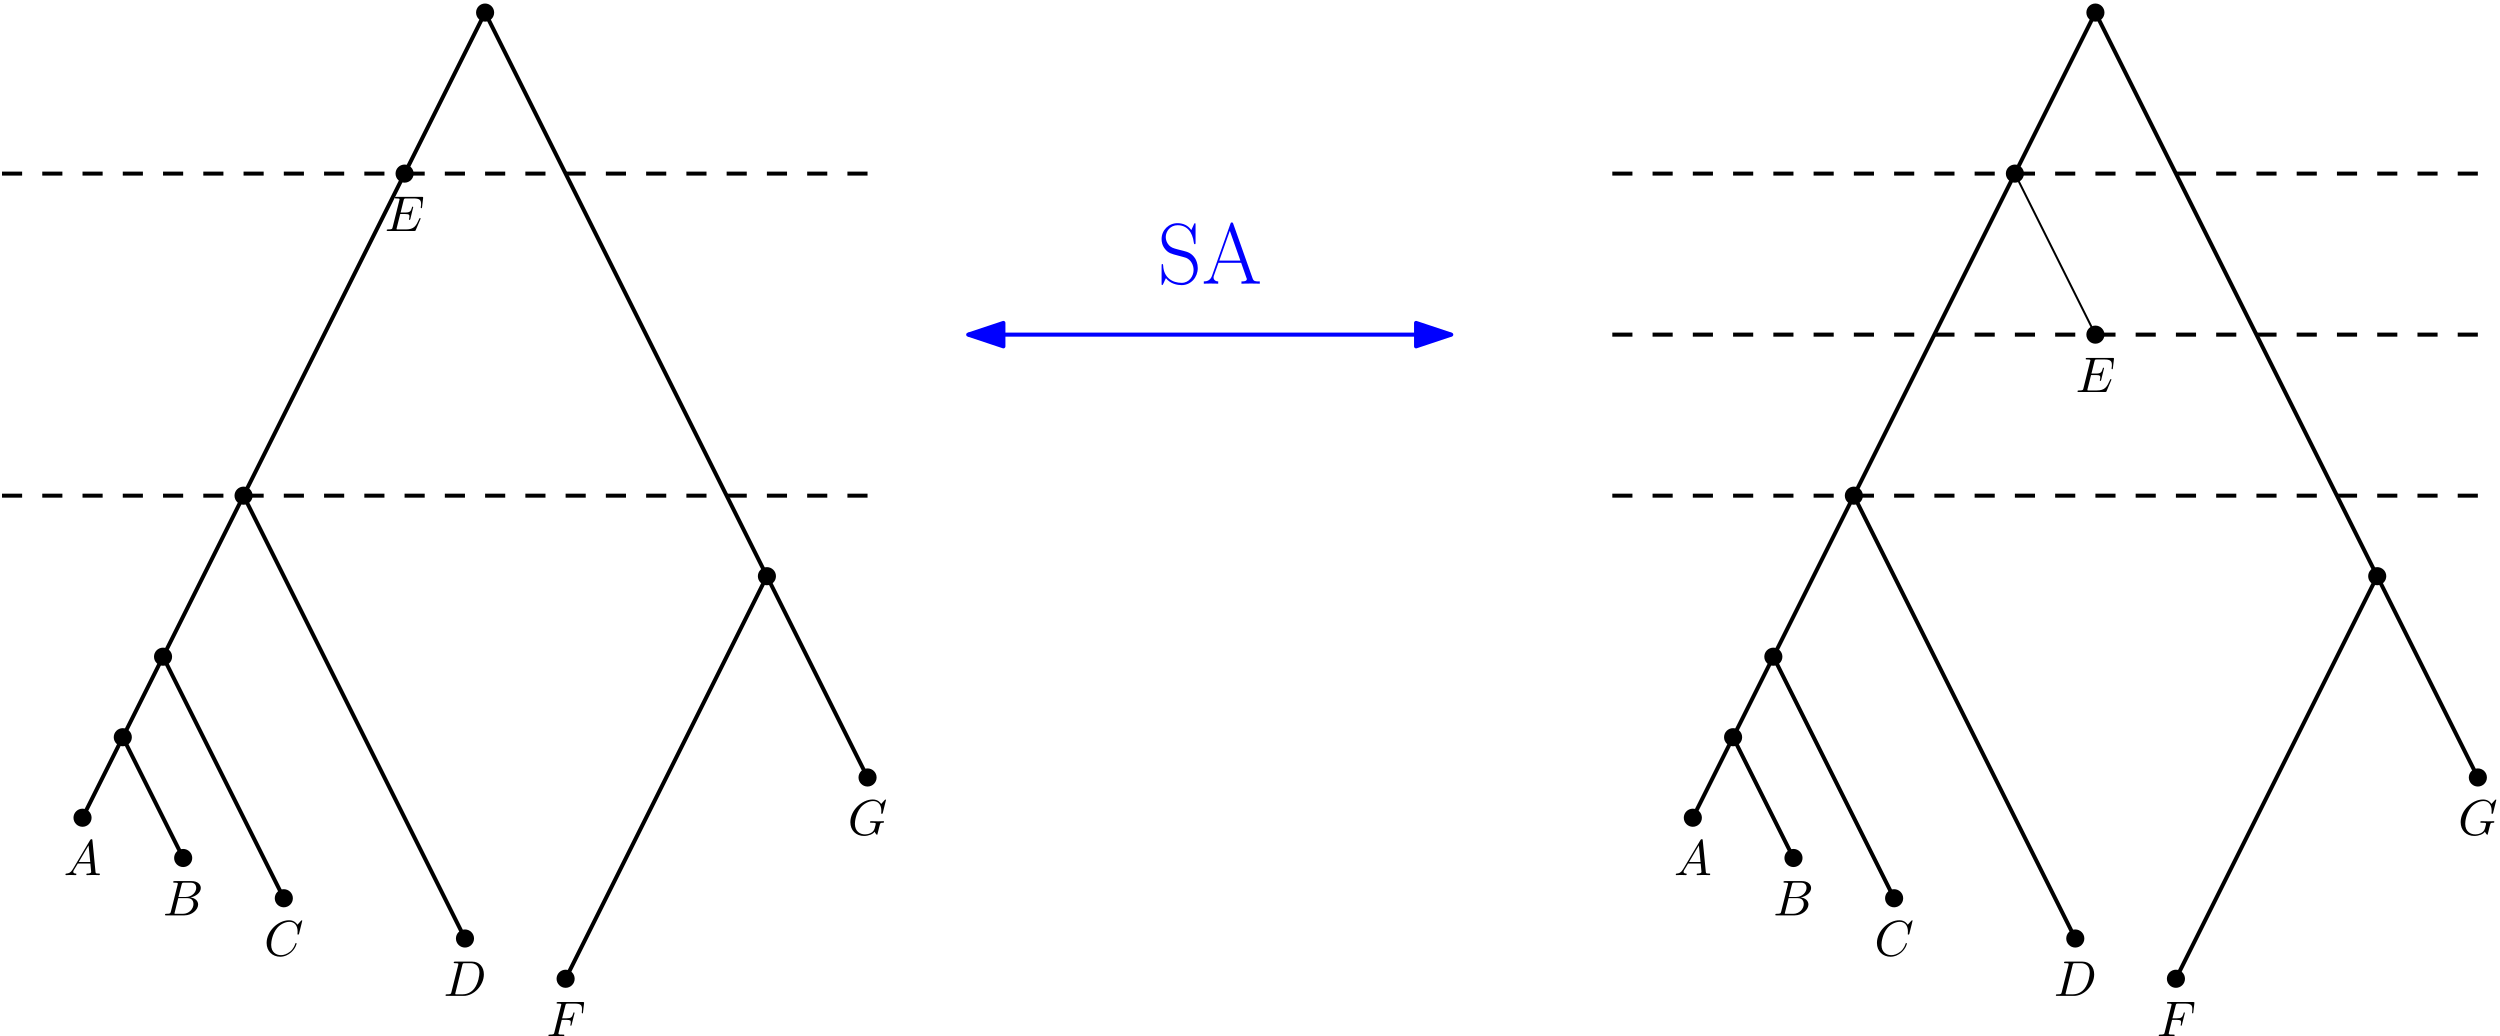 <?xml version="1.0" encoding="UTF-8" standalone="no"?>
<svg
   xmlns:dc="http://purl.org/dc/elements/1.1/"
   xmlns:cc="http://creativecommons.org/ns#"
   xmlns:rdf="http://www.w3.org/1999/02/22-rdf-syntax-ns#"
   xmlns:svg="http://www.w3.org/2000/svg"
   xmlns="http://www.w3.org/2000/svg"
   xmlns:xlink="http://www.w3.org/1999/xlink"
   xmlns:sodipodi="http://sodipodi.sourceforge.net/DTD/sodipodi-0.dtd"
   xmlns:inkscape="http://www.inkscape.org/namespaces/inkscape"
   width="496.8pt"
   height="205.904pt"
   viewBox="0 0 496.8 205.904"
   version="1.1"
   id="svg4444"
   inkscape:version="0.91 r13725"
   sodipodi:docname="SAT_dimension.svg">
  <sodipodi:namedview
     pagecolor="#ffffff"
     bordercolor="#666666"
     borderopacity="1"
     objecttolerance="10"
     gridtolerance="10"
     guidetolerance="10"
     inkscape:pageopacity="0"
     inkscape:pageshadow="2"
     inkscape:window-width="1920"
     inkscape:window-height="1200"
     id="namedview4672"
     showgrid="false"
     inkscape:zoom="2.2399356"
     inkscape:cx="310.49999"
     inkscape:cy="128.69"
     inkscape:window-x="0"
     inkscape:window-y="0"
     inkscape:window-maximized="1"
     inkscape:current-layer="svg4444" />
  <defs
     id="defs4446">
    <g
       id="g4448">
      <symbol
         overflow="visible"
         id="glyph0-0">
        <path
           style="stroke:none;"
           d=""
           id="path4451" />
      </symbol>
      <symbol
         overflow="visible"
         id="glyph0-1">
        <path
           style="stroke:none;"
           d="M 1.781 -1.141 C 1.391 -0.484 1 -0.344 0.562 -0.312 C 0.438 -0.297 0.344 -0.297 0.344 -0.109 C 0.344 -0.047 0.406 0 0.484 0 C 0.75 0 1.062 -0.031 1.328 -0.031 C 1.672 -0.031 2.016 0 2.328 0 C 2.391 0 2.516 0 2.516 -0.188 C 2.516 -0.297 2.438 -0.312 2.359 -0.312 C 2.141 -0.328 1.891 -0.406 1.891 -0.656 C 1.891 -0.781 1.953 -0.891 2.031 -1.031 L 2.797 -2.297 L 5.297 -2.297 C 5.312 -2.094 5.453 -0.734 5.453 -0.641 C 5.453 -0.344 4.938 -0.312 4.734 -0.312 C 4.594 -0.312 4.5 -0.312 4.5 -0.109 C 4.5 0 4.609 0 4.641 0 C 5.047 0 5.469 -0.031 5.875 -0.031 C 6.125 -0.031 6.766 0 7.016 0 C 7.062 0 7.188 0 7.188 -0.203 C 7.188 -0.312 7.094 -0.312 6.953 -0.312 C 6.344 -0.312 6.344 -0.375 6.312 -0.672 L 5.703 -6.891 C 5.688 -7.094 5.688 -7.141 5.516 -7.141 C 5.359 -7.141 5.312 -7.062 5.25 -6.969 Z M 2.984 -2.609 L 4.938 -5.906 L 5.266 -2.609 Z M 2.984 -2.609 "
           id="path4454" />
      </symbol>
      <symbol
         overflow="visible"
         id="glyph0-2">
        <path
           style="stroke:none;"
           d="M 1.594 -0.781 C 1.5 -0.391 1.469 -0.312 0.688 -0.312 C 0.516 -0.312 0.422 -0.312 0.422 -0.109 C 0.422 0 0.516 0 0.688 0 L 4.25 0 C 5.828 0 7 -1.172 7 -2.156 C 7 -2.875 6.422 -3.453 5.453 -3.562 C 6.484 -3.75 7.531 -4.484 7.531 -5.438 C 7.531 -6.172 6.875 -6.812 5.688 -6.812 L 2.328 -6.812 C 2.141 -6.812 2.047 -6.812 2.047 -6.609 C 2.047 -6.5 2.141 -6.5 2.328 -6.5 C 2.344 -6.5 2.531 -6.5 2.703 -6.484 C 2.875 -6.453 2.969 -6.453 2.969 -6.312 C 2.969 -6.281 2.953 -6.25 2.938 -6.125 Z M 3.094 -3.656 L 3.719 -6.125 C 3.812 -6.469 3.828 -6.5 4.25 -6.5 L 5.547 -6.5 C 6.422 -6.5 6.625 -5.906 6.625 -5.469 C 6.625 -4.594 5.766 -3.656 4.562 -3.656 Z M 2.656 -0.312 C 2.516 -0.312 2.5 -0.312 2.438 -0.312 C 2.328 -0.328 2.297 -0.344 2.297 -0.422 C 2.297 -0.453 2.297 -0.469 2.359 -0.641 L 3.047 -3.422 L 4.922 -3.422 C 5.875 -3.422 6.078 -2.688 6.078 -2.266 C 6.078 -1.281 5.188 -0.312 4 -0.312 Z M 2.656 -0.312 "
           id="path4457" />
      </symbol>
      <symbol
         overflow="visible"
         id="glyph0-3">
        <path
           style="stroke:none;"
           d="M 7.578 -6.922 C 7.578 -6.953 7.562 -7.031 7.469 -7.031 C 7.438 -7.031 7.422 -7.016 7.312 -6.906 L 6.625 -6.141 C 6.531 -6.281 6.078 -7.031 4.969 -7.031 C 2.734 -7.031 0.5 -4.828 0.5 -2.516 C 0.5 -0.875 1.672 0.219 3.203 0.219 C 4.062 0.219 4.828 -0.172 5.359 -0.641 C 6.281 -1.453 6.453 -2.359 6.453 -2.391 C 6.453 -2.5 6.344 -2.5 6.328 -2.5 C 6.266 -2.5 6.219 -2.469 6.203 -2.391 C 6.109 -2.109 5.875 -1.391 5.188 -0.812 C 4.5 -0.266 3.875 -0.094 3.359 -0.094 C 2.469 -0.094 1.406 -0.609 1.406 -2.156 C 1.406 -2.734 1.609 -4.344 2.609 -5.516 C 3.219 -6.219 4.156 -6.719 5.047 -6.719 C 6.062 -6.719 6.656 -5.953 6.656 -4.797 C 6.656 -4.391 6.625 -4.391 6.625 -4.281 C 6.625 -4.188 6.734 -4.188 6.766 -4.188 C 6.891 -4.188 6.891 -4.203 6.953 -4.391 Z M 7.578 -6.922 "
           id="path4460" />
      </symbol>
      <symbol
         overflow="visible"
         id="glyph0-4">
        <path
           style="stroke:none;"
           d="M 1.578 -0.781 C 1.484 -0.391 1.469 -0.312 0.672 -0.312 C 0.516 -0.312 0.406 -0.312 0.406 -0.125 C 0.406 0 0.484 0 0.672 0 L 3.984 0 C 6.047 0 8.016 -2.109 8.016 -4.281 C 8.016 -5.688 7.172 -6.812 5.672 -6.812 L 2.328 -6.812 C 2.141 -6.812 2.031 -6.812 2.031 -6.625 C 2.031 -6.5 2.109 -6.5 2.312 -6.5 C 2.438 -6.5 2.625 -6.484 2.734 -6.484 C 2.906 -6.453 2.953 -6.438 2.953 -6.312 C 2.953 -6.281 2.953 -6.25 2.922 -6.125 Z M 3.734 -6.125 C 3.828 -6.469 3.844 -6.5 4.281 -6.5 L 5.344 -6.5 C 6.312 -6.5 7.141 -5.969 7.141 -4.656 C 7.141 -4.172 6.953 -2.531 6.094 -1.438 C 5.812 -1.062 5.031 -0.312 3.797 -0.312 L 2.672 -0.312 C 2.531 -0.312 2.516 -0.312 2.453 -0.312 C 2.359 -0.328 2.328 -0.344 2.328 -0.422 C 2.328 -0.453 2.328 -0.469 2.375 -0.641 Z M 3.734 -6.125 "
           id="path4463" />
      </symbol>
      <symbol
         overflow="visible"
         id="glyph0-5">
        <path
           style="stroke:none;"
           d="M 3.016 -3.234 L 3.984 -3.234 C 4.734 -3.234 4.812 -3.078 4.812 -2.797 C 4.812 -2.719 4.812 -2.609 4.75 -2.297 C 4.719 -2.25 4.719 -2.219 4.719 -2.188 C 4.719 -2.109 4.781 -2.078 4.828 -2.078 C 4.938 -2.078 4.938 -2.109 4.984 -2.281 L 5.531 -4.453 C 5.562 -4.562 5.562 -4.578 5.562 -4.609 C 5.562 -4.625 5.547 -4.719 5.438 -4.719 C 5.344 -4.719 5.328 -4.672 5.297 -4.5 C 5.078 -3.734 4.859 -3.547 4 -3.547 L 3.094 -3.547 L 3.734 -6.078 C 3.828 -6.438 3.844 -6.469 4.281 -6.469 L 5.594 -6.469 C 6.812 -6.469 7.047 -6.141 7.047 -5.375 C 7.047 -5.141 7.047 -5.109 7.016 -4.828 C 7 -4.703 7 -4.688 7 -4.656 C 7 -4.609 7.031 -4.531 7.125 -4.531 C 7.234 -4.531 7.234 -4.594 7.25 -4.781 L 7.453 -6.516 C 7.484 -6.781 7.438 -6.781 7.188 -6.781 L 2.297 -6.781 C 2.109 -6.781 2 -6.781 2 -6.578 C 2 -6.469 2.094 -6.469 2.281 -6.469 C 2.656 -6.469 2.938 -6.469 2.938 -6.297 C 2.938 -6.25 2.938 -6.234 2.875 -6.047 L 1.562 -0.781 C 1.469 -0.391 1.453 -0.312 0.656 -0.312 C 0.484 -0.312 0.375 -0.312 0.375 -0.125 C 0.375 0 0.5 0 0.531 0 C 0.812 0 1.562 -0.031 1.844 -0.031 C 2.172 -0.031 3 0 3.328 0 C 3.422 0 3.531 0 3.531 -0.188 C 3.531 -0.266 3.484 -0.297 3.484 -0.297 C 3.453 -0.312 3.422 -0.312 3.203 -0.312 C 2.984 -0.312 2.938 -0.312 2.688 -0.328 C 2.391 -0.359 2.359 -0.406 2.359 -0.531 C 2.359 -0.547 2.359 -0.609 2.406 -0.75 Z M 3.016 -3.234 "
           id="path4466" />
      </symbol>
      <symbol
         overflow="visible"
         id="glyph0-6">
        <path
           style="stroke:none;"
           d="M 7.578 -6.922 C 7.578 -6.953 7.562 -7.031 7.469 -7.031 C 7.438 -7.031 7.422 -7.016 7.312 -6.906 L 6.625 -6.141 C 6.531 -6.281 6.078 -7.031 4.969 -7.031 C 2.734 -7.031 0.5 -4.828 0.5 -2.516 C 0.5 -0.922 1.609 0.219 3.219 0.219 C 3.656 0.219 4.109 0.125 4.469 -0.016 C 4.969 -0.219 5.156 -0.422 5.328 -0.625 C 5.422 -0.375 5.688 -0.016 5.781 -0.016 C 5.828 -0.016 5.859 -0.047 5.859 -0.047 C 5.875 -0.062 5.969 -0.453 6.016 -0.656 L 6.203 -1.422 C 6.25 -1.594 6.297 -1.766 6.344 -1.938 C 6.453 -2.375 6.453 -2.406 7.031 -2.406 C 7.078 -2.406 7.188 -2.422 7.188 -2.609 C 7.188 -2.688 7.141 -2.719 7.062 -2.719 C 6.828 -2.719 6.234 -2.688 6.016 -2.688 C 5.703 -2.688 4.922 -2.719 4.609 -2.719 C 4.531 -2.719 4.406 -2.719 4.406 -2.516 C 4.406 -2.406 4.484 -2.406 4.703 -2.406 C 4.719 -2.406 5 -2.406 5.234 -2.391 C 5.5 -2.359 5.547 -2.328 5.547 -2.203 C 5.547 -2.109 5.438 -1.672 5.328 -1.297 C 5.047 -0.203 3.766 -0.094 3.406 -0.094 C 2.453 -0.094 1.406 -0.656 1.406 -2.188 C 1.406 -2.5 1.5 -4.141 2.547 -5.438 C 3.094 -6.109 4.062 -6.719 5.047 -6.719 C 6.062 -6.719 6.656 -5.953 6.656 -4.797 C 6.656 -4.391 6.625 -4.391 6.625 -4.281 C 6.625 -4.188 6.734 -4.188 6.766 -4.188 C 6.891 -4.188 6.891 -4.203 6.953 -4.391 Z M 7.578 -6.922 "
           id="path4469" />
      </symbol>
      <symbol
         overflow="visible"
         id="glyph0-7">
        <path
           style="stroke:none;"
           d="M 7.062 -2.328 C 7.078 -2.375 7.109 -2.438 7.109 -2.469 C 7.109 -2.469 7.109 -2.578 6.984 -2.578 C 6.891 -2.578 6.875 -2.516 6.859 -2.453 C 6.203 -0.984 5.844 -0.312 4.141 -0.312 L 2.688 -0.312 C 2.547 -0.312 2.516 -0.312 2.469 -0.312 C 2.359 -0.328 2.328 -0.344 2.328 -0.422 C 2.328 -0.453 2.328 -0.469 2.375 -0.641 L 3.062 -3.375 L 4.047 -3.375 C 4.891 -3.375 4.891 -3.156 4.891 -2.906 C 4.891 -2.844 4.891 -2.719 4.828 -2.422 C 4.812 -2.375 4.797 -2.344 4.797 -2.312 C 4.797 -2.266 4.828 -2.203 4.922 -2.203 C 5 -2.203 5.031 -2.25 5.078 -2.406 L 5.641 -4.734 C 5.641 -4.797 5.594 -4.844 5.516 -4.844 C 5.438 -4.844 5.406 -4.781 5.391 -4.672 C 5.172 -3.906 5 -3.672 4.078 -3.672 L 3.141 -3.672 L 3.734 -6.078 C 3.828 -6.438 3.844 -6.469 4.281 -6.469 L 5.688 -6.469 C 6.891 -6.469 7.203 -6.188 7.203 -5.359 C 7.203 -5.125 7.203 -5.109 7.156 -4.828 C 7.156 -4.781 7.141 -4.703 7.141 -4.656 C 7.141 -4.609 7.172 -4.531 7.266 -4.531 C 7.375 -4.531 7.391 -4.594 7.406 -4.781 L 7.609 -6.516 C 7.641 -6.781 7.594 -6.781 7.344 -6.781 L 2.297 -6.781 C 2.109 -6.781 2 -6.781 2 -6.578 C 2 -6.469 2.094 -6.469 2.281 -6.469 C 2.656 -6.469 2.938 -6.469 2.938 -6.297 C 2.938 -6.25 2.938 -6.234 2.875 -6.047 L 1.562 -0.781 C 1.469 -0.391 1.453 -0.312 0.656 -0.312 C 0.484 -0.312 0.375 -0.312 0.375 -0.125 C 0.375 0 0.469 0 0.656 0 L 5.828 0 C 6.062 0 6.078 -0.016 6.141 -0.172 Z M 7.062 -2.328 "
           id="path4472" />
      </symbol>
      <symbol
         overflow="visible"
         id="glyph1-0">
        <path
           style="stroke:none;"
           d=""
           id="path4475" />
      </symbol>
      <symbol
         overflow="visible"
         id="glyph1-1">
        <path
           style="stroke:none;"
           d="M 7.547 -11.688 C 7.547 -12 7.531 -12.016 7.422 -12.016 C 7.312 -12.016 7.281 -11.953 7.219 -11.797 L 6.703 -10.656 C 6.047 -11.609 5.047 -12.031 3.953 -12.031 C 2.203 -12.031 0.797 -10.641 0.797 -8.891 C 0.797 -8.344 0.906 -7.594 1.5 -6.875 C 2.141 -6.078 2.734 -5.938 4.109 -5.578 C 4.625 -5.438 5.5 -5.219 5.672 -5.141 C 6.641 -4.734 7.156 -3.703 7.156 -2.734 C 7.156 -1.5 6.281 -0.172 4.781 -0.172 C 2.938 -0.172 1.219 -1.203 1.109 -3.609 C 1.078 -3.891 1.062 -3.906 0.953 -3.906 C 0.812 -3.906 0.797 -3.891 0.797 -3.547 L 0.797 -0.062 C 0.797 0.234 0.812 0.266 0.906 0.266 C 1.031 0.266 1.062 0.172 1.312 -0.359 C 1.328 -0.406 1.328 -0.453 1.656 -1.109 C 2.516 0.031 3.953 0.281 4.781 0.281 C 6.656 0.281 7.984 -1.297 7.984 -3.109 C 7.984 -4.016 7.656 -4.703 7.469 -5.016 C 6.75 -6.109 5.969 -6.312 5.141 -6.531 C 5.031 -6.578 5 -6.578 4.031 -6.812 C 3.094 -7.062 2.703 -7.188 2.266 -7.641 C 1.797 -8.172 1.625 -8.734 1.625 -9.281 C 1.625 -10.406 2.516 -11.625 3.984 -11.625 C 5.797 -11.625 6.938 -10.328 7.203 -8.172 C 7.25 -7.875 7.266 -7.859 7.391 -7.859 C 7.547 -7.859 7.547 -7.906 7.547 -8.203 Z M 7.547 -11.688 "
           id="path4478" />
      </symbol>
      <symbol
         overflow="visible"
         id="glyph1-2">
        <path
           style="stroke:none;"
           d="M 6.25 -11.891 C 6.172 -12.125 6.125 -12.172 5.953 -12.172 C 5.781 -12.172 5.75 -12.125 5.672 -11.891 L 2.016 -1.562 C 1.688 -0.641 1 -0.453 0.391 -0.453 L 0.391 0 C 0.703 -0.031 1.391 -0.031 1.719 -0.031 C 2.156 -0.031 2.844 -0.031 3.25 0 L 3.25 -0.453 C 2.438 -0.484 2.328 -1.031 2.328 -1.234 C 2.328 -1.391 2.359 -1.484 2.391 -1.578 L 3.312 -4.156 L 7.812 -4.156 L 8.844 -1.219 C 8.938 -1.016 8.938 -0.984 8.938 -0.906 C 8.938 -0.453 8.203 -0.453 7.875 -0.453 L 7.875 0 C 8.375 -0.031 9.266 -0.031 9.797 -0.031 C 10.25 -0.031 11.109 -0.031 11.516 0 L 11.516 -0.453 C 10.609 -0.453 10.297 -0.453 10.078 -1.078 Z M 5.562 -10.516 L 7.656 -4.594 L 3.469 -4.594 Z M 5.562 -10.516 "
           id="path4481" />
      </symbol>
    </g>
    <clipPath
       id="clip1">
      <path
         d="M 108 199 L 117 199 L 117 205.902 L 108 205.902 Z M 108 199 "
         id="path4484" />
    </clipPath>
    <clipPath
       id="clip2">
      <path
         d="M 428 199 L 437 199 L 437 205.902 L 428 205.902 Z M 428 199 "
         id="path4487" />
    </clipPath>
    <clipPath
       id="clip3">
      <path
         d="M 488 158 L 496.801 158 L 496.801 167 L 488 167 Z M 488 158 "
         id="path4490" />
    </clipPath>
    <clipPath
       id="clip4">
      <path
         d="M 320 66 L 496.801 66 L 496.801 67 L 320 67 Z M 320 66 "
         id="path4493" />
    </clipPath>
    <clipPath
       id="clip5">
      <path
         d="M 320 34 L 496.801 34 L 496.801 35 L 320 35 Z M 320 34 "
         id="path4496" />
    </clipPath>
    <clipPath
       id="clip6">
      <path
         d="M 320 98 L 496.801 98 L 496.801 99 L 320 99 Z M 320 98 "
         id="path4499" />
    </clipPath>
  </defs>
  <g
     id="surface2661">
    <path
       style="fill:none;stroke-width:0.8;stroke-linecap:butt;stroke-linejoin:round;stroke:rgb(0%,0%,0%);stroke-opacity:1;stroke-miterlimit:10;"
       d="M 47.998 608 L 79.998 672 "
       transform="matrix(1,0,0,-1,-31.6,770.5)"
       id="path4502" />
    <path
       style="fill:none;stroke-width:0.8;stroke-linecap:butt;stroke-linejoin:round;stroke:rgb(0%,0%,0%);stroke-opacity:1;stroke-miterlimit:10;"
       d="M 79.998 672 L 123.998 584 "
       transform="matrix(1,0,0,-1,-31.6,770.5)"
       id="path4504" />
    <path
       style="fill:none;stroke-width:0.8;stroke-linecap:butt;stroke-linejoin:round;stroke:rgb(0%,0%,0%);stroke-opacity:1;stroke-miterlimit:10;"
       d="M 55.998 624 L 67.998 600 "
       transform="matrix(1,0,0,-1,-31.6,770.5)"
       id="path4506" />
    <path
       style="fill:none;stroke-width:0.8;stroke-linecap:butt;stroke-linejoin:round;stroke:rgb(0%,0%,0%);stroke-opacity:1;stroke-miterlimit:10;"
       d="M 63.998 640 L 87.998 592 "
       transform="matrix(1,0,0,-1,-31.6,770.5)"
       id="path4508" />
    <path
       style=" stroke:none;fill-rule:evenodd;fill:rgb(0%,0%,0%);fill-opacity:1;"
       d="M 18.199 162.5 C 18.199 161.508 17.395 160.699 16.398 160.699 C 15.406 160.699 14.602 161.508 14.602 162.5 C 14.602 163.492 15.406 164.301 16.398 164.301 C 17.395 164.301 18.199 163.492 18.199 162.5 "
       id="path4510" />
    <path
       style=" stroke:none;fill-rule:evenodd;fill:rgb(0%,0%,0%);fill-opacity:1;"
       d="M 38.199 170.5 C 38.199 169.508 37.395 168.699 36.398 168.699 C 35.406 168.699 34.602 169.508 34.602 170.5 C 34.602 171.492 35.406 172.301 36.398 172.301 C 37.395 172.301 38.199 171.492 38.199 170.5 "
       id="path4512" />
    <path
       style=" stroke:none;fill-rule:evenodd;fill:rgb(0%,0%,0%);fill-opacity:1;"
       d="M 58.199 178.5 C 58.199 177.508 57.395 176.699 56.398 176.699 C 55.406 176.699 54.602 177.508 54.602 178.5 C 54.602 179.492 55.406 180.301 56.398 180.301 C 57.395 180.301 58.199 179.492 58.199 178.5 "
       id="path4514" />
    <path
       style=" stroke:none;fill-rule:evenodd;fill:rgb(0%,0%,0%);fill-opacity:1;"
       d="M 94.199 186.5 C 94.199 185.508 93.395 184.699 92.398 184.699 C 91.406 184.699 90.602 185.508 90.602 186.5 C 90.602 187.492 91.406 188.301 92.398 188.301 C 93.395 188.301 94.199 187.492 94.199 186.5 "
       id="path4516" />
    <path
       style=" stroke:none;fill-rule:evenodd;fill:rgb(0%,0%,0%);fill-opacity:1;"
       d="M 26.199 146.5 C 26.199 145.508 25.395 144.699 24.398 144.699 C 23.406 144.699 22.602 145.508 22.602 146.5 C 22.602 147.492 23.406 148.301 24.398 148.301 C 25.395 148.301 26.199 147.492 26.199 146.5 "
       id="path4518" />
    <path
       style=" stroke:none;fill-rule:evenodd;fill:rgb(0%,0%,0%);fill-opacity:1;"
       d="M 34.199 130.5 C 34.199 129.508 33.395 128.699 32.398 128.699 C 31.406 128.699 30.602 129.508 30.602 130.5 C 30.602 131.492 31.406 132.301 32.398 132.301 C 33.395 132.301 34.199 131.492 34.199 130.5 "
       id="path4520" />
    <path
       style=" stroke:none;fill-rule:evenodd;fill:rgb(0%,0%,0%);fill-opacity:1;"
       d="M 50.199 98.5 C 50.199 97.508 49.395 96.699 48.398 96.699 C 47.406 96.699 46.602 97.508 46.602 98.5 C 46.602 99.492 47.406 100.301 48.398 100.301 C 49.395 100.301 50.199 99.492 50.199 98.5 "
       id="path4522" />
    <g
       style="fill:rgb(0%,0%,0%);fill-opacity:1;"
       id="g4524">
      <use
         xlink:href="#glyph0-1"
         x="12.664"
         y="173.904"
         id="use4526" />
    </g>
    <g
       style="fill:rgb(0%,0%,0%);fill-opacity:1;"
       id="g4528">
      <use
         xlink:href="#glyph0-2"
         x="32.371"
         y="181.904"
         id="use4530" />
    </g>
    <g
       style="fill:rgb(0%,0%,0%);fill-opacity:1;"
       id="g4532">
      <use
         xlink:href="#glyph0-3"
         x="52.483"
         y="189.904"
         id="use4534" />
    </g>
    <g
       style="fill:rgb(0%,0%,0%);fill-opacity:1;"
       id="g4536">
      <use
         xlink:href="#glyph0-4"
         x="88.137"
         y="197.904"
         id="use4538" />
    </g>
    <path
       style="fill:none;stroke-width:0.8;stroke-linecap:butt;stroke-linejoin:round;stroke:rgb(0%,0%,0%);stroke-opacity:1;stroke-miterlimit:10;"
       d="M 79.998 672 L 127.998 768 "
       transform="matrix(1,0,0,-1,-31.6,770.5)"
       id="path4540" />
    <path
       style="fill:none;stroke-width:0.8;stroke-linecap:butt;stroke-linejoin:round;stroke:rgb(0%,0%,0%);stroke-opacity:1;stroke-miterlimit:10;"
       d="M 127.998 768 L 203.998 616 "
       transform="matrix(1,0,0,-1,-31.6,770.5)"
       id="path4542" />
    <path
       style=" stroke:none;fill-rule:evenodd;fill:rgb(0%,0%,0%);fill-opacity:1;"
       d="M 174.199 154.5 C 174.199 153.508 173.395 152.699 172.398 152.699 C 171.406 152.699 170.602 153.508 170.602 154.5 C 170.602 155.492 171.406 156.301 172.398 156.301 C 173.395 156.301 174.199 155.492 174.199 154.5 "
       id="path4544" />
    <path
       style="fill:none;stroke-width:0.8;stroke-linecap:butt;stroke-linejoin:round;stroke:rgb(0%,0%,0%);stroke-opacity:1;stroke-miterlimit:10;"
       d="M 183.998 656 L 143.998 576 "
       transform="matrix(1,0,0,-1,-31.6,770.5)"
       id="path4546" />
    <path
       style=" stroke:none;fill-rule:evenodd;fill:rgb(0%,0%,0%);fill-opacity:1;"
       d="M 114.199 194.5 C 114.199 193.508 113.395 192.699 112.398 192.699 C 111.406 192.699 110.602 193.508 110.602 194.5 C 110.602 195.492 111.406 196.301 112.398 196.301 C 113.395 196.301 114.199 195.492 114.199 194.5 "
       id="path4548" />
    <path
       style=" stroke:none;fill-rule:evenodd;fill:rgb(0%,0%,0%);fill-opacity:1;"
       d="M 154.199 114.5 C 154.199 113.508 153.395 112.699 152.398 112.699 C 151.406 112.699 150.602 113.508 150.602 114.5 C 150.602 115.492 151.406 116.301 152.398 116.301 C 153.395 116.301 154.199 115.492 154.199 114.5 "
       id="path4550" />
    <path
       style=" stroke:none;fill-rule:evenodd;fill:rgb(0%,0%,0%);fill-opacity:1;"
       d="M 98.199 2.5 C 98.199 1.508 97.395 0.699 96.398 0.699 C 95.406 0.699 94.602 1.508 94.602 2.5 C 94.602 3.492 95.406 4.301 96.398 4.301 C 97.395 4.301 98.199 3.492 98.199 2.5 "
       id="path4552" />
    <g
       clip-path="url(#clip1)"
       clip-rule="nonzero"
       id="g4554">
      <g
         style="fill:rgb(0%,0%,0%);fill-opacity:1;"
         id="g4556">
        <use
           xlink:href="#glyph0-5"
           x="108.61"
           y="205.904"
           id="use4558" />
      </g>
    </g>
    <g
       style="fill:rgb(0%,0%,0%);fill-opacity:1;"
       id="g4560">
      <use
         xlink:href="#glyph0-6"
         x="168.483"
         y="165.904"
         id="use4562" />
    </g>
    <path
       style=" stroke:none;fill-rule:evenodd;fill:rgb(0%,0%,0%);fill-opacity:1;"
       d="M 82.199 34.5 C 82.199 33.508 81.395 32.699 80.398 32.699 C 79.406 32.699 78.602 33.508 78.602 34.5 C 78.602 35.492 79.406 36.301 80.398 36.301 C 81.395 36.301 82.199 35.492 82.199 34.5 "
       id="path4564" />
    <path
       style="fill:none;stroke-width:0.8;stroke-linecap:butt;stroke-linejoin:round;stroke:rgb(0%,0%,0%);stroke-opacity:1;stroke-miterlimit:10;"
       d="M 367.998 608 L 399.998 672 "
       transform="matrix(1,0,0,-1,-31.6,770.5)"
       id="path4566" />
    <path
       style="fill:none;stroke-width:0.8;stroke-linecap:butt;stroke-linejoin:round;stroke:rgb(0%,0%,0%);stroke-opacity:1;stroke-miterlimit:10;"
       d="M 399.998 672 L 443.998 584 "
       transform="matrix(1,0,0,-1,-31.6,770.5)"
       id="path4568" />
    <path
       style="fill:none;stroke-width:0.8;stroke-linecap:butt;stroke-linejoin:round;stroke:rgb(0%,0%,0%);stroke-opacity:1;stroke-miterlimit:10;"
       d="M 375.998 624 L 387.998 600 "
       transform="matrix(1,0,0,-1,-31.6,770.5)"
       id="path4570" />
    <path
       style="fill:none;stroke-width:0.8;stroke-linecap:butt;stroke-linejoin:round;stroke:rgb(0%,0%,0%);stroke-opacity:1;stroke-miterlimit:10;"
       d="M 383.998 640 L 407.998 592 "
       transform="matrix(1,0,0,-1,-31.6,770.5)"
       id="path4572" />
    <path
       style=" stroke:none;fill-rule:evenodd;fill:rgb(0%,0%,0%);fill-opacity:1;"
       d="M 338.199 162.5 C 338.199 161.508 337.395 160.699 336.398 160.699 C 335.406 160.699 334.602 161.508 334.602 162.5 C 334.602 163.492 335.406 164.301 336.398 164.301 C 337.395 164.301 338.199 163.492 338.199 162.5 "
       id="path4574" />
    <path
       style=" stroke:none;fill-rule:evenodd;fill:rgb(0%,0%,0%);fill-opacity:1;"
       d="M 358.199 170.5 C 358.199 169.508 357.395 168.699 356.398 168.699 C 355.406 168.699 354.602 169.508 354.602 170.5 C 354.602 171.492 355.406 172.301 356.398 172.301 C 357.395 172.301 358.199 171.492 358.199 170.5 "
       id="path4576" />
    <path
       style=" stroke:none;fill-rule:evenodd;fill:rgb(0%,0%,0%);fill-opacity:1;"
       d="M 378.199 178.5 C 378.199 177.508 377.395 176.699 376.398 176.699 C 375.406 176.699 374.602 177.508 374.602 178.5 C 374.602 179.492 375.406 180.301 376.398 180.301 C 377.395 180.301 378.199 179.492 378.199 178.5 "
       id="path4578" />
    <path
       style=" stroke:none;fill-rule:evenodd;fill:rgb(0%,0%,0%);fill-opacity:1;"
       d="M 414.199 186.5 C 414.199 185.508 413.395 184.699 412.398 184.699 C 411.406 184.699 410.602 185.508 410.602 186.5 C 410.602 187.492 411.406 188.301 412.398 188.301 C 413.395 188.301 414.199 187.492 414.199 186.5 "
       id="path4580" />
    <path
       style=" stroke:none;fill-rule:evenodd;fill:rgb(0%,0%,0%);fill-opacity:1;"
       d="M 346.199 146.5 C 346.199 145.508 345.395 144.699 344.398 144.699 C 343.406 144.699 342.602 145.508 342.602 146.5 C 342.602 147.492 343.406 148.301 344.398 148.301 C 345.395 148.301 346.199 147.492 346.199 146.5 "
       id="path4582" />
    <path
       style=" stroke:none;fill-rule:evenodd;fill:rgb(0%,0%,0%);fill-opacity:1;"
       d="M 354.199 130.5 C 354.199 129.508 353.395 128.699 352.398 128.699 C 351.406 128.699 350.602 129.508 350.602 130.5 C 350.602 131.492 351.406 132.301 352.398 132.301 C 353.395 132.301 354.199 131.492 354.199 130.5 "
       id="path4584" />
    <path
       style=" stroke:none;fill-rule:evenodd;fill:rgb(0%,0%,0%);fill-opacity:1;"
       d="M 370.199 98.5 C 370.199 97.508 369.395 96.699 368.398 96.699 C 367.406 96.699 366.602 97.508 366.602 98.5 C 366.602 99.492 367.406 100.301 368.398 100.301 C 369.395 100.301 370.199 99.492 370.199 98.5 "
       id="path4586" />
    <g
       style="fill:rgb(0%,0%,0%);fill-opacity:1;"
       id="g4588">
      <use
         xlink:href="#glyph0-1"
         x="332.664"
         y="173.904"
         id="use4590" />
    </g>
    <g
       style="fill:rgb(0%,0%,0%);fill-opacity:1;"
       id="g4592">
      <use
         xlink:href="#glyph0-2"
         x="352.371"
         y="181.904"
         id="use4594" />
    </g>
    <g
       style="fill:rgb(0%,0%,0%);fill-opacity:1;"
       id="g4596">
      <use
         xlink:href="#glyph0-3"
         x="372.484"
         y="189.904"
         id="use4598" />
    </g>
    <g
       style="fill:rgb(0%,0%,0%);fill-opacity:1;"
       id="g4600">
      <use
         xlink:href="#glyph0-4"
         x="408.138"
         y="197.904"
         id="use4602" />
    </g>
    <path
       style="fill:none;stroke-width:0.8;stroke-linecap:butt;stroke-linejoin:round;stroke:rgb(0%,0%,0%);stroke-opacity:1;stroke-miterlimit:10;"
       d="M 399.998 672 L 447.998 768 "
       transform="matrix(1,0,0,-1,-31.6,770.5)"
       id="path4604" />
    <path
       style="fill:none;stroke-width:0.8;stroke-linecap:butt;stroke-linejoin:round;stroke:rgb(0%,0%,0%);stroke-opacity:1;stroke-miterlimit:10;"
       d="M 447.998 768 L 523.998 616 "
       transform="matrix(1,0,0,-1,-31.6,770.5)"
       id="path4606" />
    <path
       style=" stroke:none;fill-rule:evenodd;fill:rgb(0%,0%,0%);fill-opacity:1;"
       d="M 494.199 154.5 C 494.199 153.508 493.395 152.699 492.398 152.699 C 491.406 152.699 490.602 153.508 490.602 154.5 C 490.602 155.492 491.406 156.301 492.398 156.301 C 493.395 156.301 494.199 155.492 494.199 154.5 "
       id="path4608" />
    <path
       style="fill:none;stroke-width:0.8;stroke-linecap:butt;stroke-linejoin:round;stroke:rgb(0%,0%,0%);stroke-opacity:1;stroke-miterlimit:10;"
       d="M 503.998 656 L 463.998 576 "
       transform="matrix(1,0,0,-1,-31.6,770.5)"
       id="path4610" />
    <path
       style=" stroke:none;fill-rule:evenodd;fill:rgb(0%,0%,0%);fill-opacity:1;"
       d="M 434.199 194.5 C 434.199 193.508 433.395 192.699 432.398 192.699 C 431.406 192.699 430.602 193.508 430.602 194.5 C 430.602 195.492 431.406 196.301 432.398 196.301 C 433.395 196.301 434.199 195.492 434.199 194.5 "
       id="path4612" />
    <path
       style=" stroke:none;fill-rule:evenodd;fill:rgb(0%,0%,0%);fill-opacity:1;"
       d="M 474.199 114.5 C 474.199 113.508 473.395 112.699 472.398 112.699 C 471.406 112.699 470.602 113.508 470.602 114.5 C 470.602 115.492 471.406 116.301 472.398 116.301 C 473.395 116.301 474.199 115.492 474.199 114.5 "
       id="path4614" />
    <path
       style=" stroke:none;fill-rule:evenodd;fill:rgb(0%,0%,0%);fill-opacity:1;"
       d="M 418.199 2.5 C 418.199 1.508 417.395 0.699 416.398 0.699 C 415.406 0.699 414.602 1.508 414.602 2.5 C 414.602 3.492 415.406 4.301 416.398 4.301 C 417.395 4.301 418.199 3.492 418.199 2.5 "
       id="path4616" />
    <g
       clip-path="url(#clip2)"
       clip-rule="nonzero"
       id="g4618">
      <g
         style="fill:rgb(0%,0%,0%);fill-opacity:1;"
         id="g4620">
        <use
           xlink:href="#glyph0-5"
           x="428.61"
           y="205.904"
           id="use4622" />
      </g>
    </g>
    <g
       clip-path="url(#clip3)"
       clip-rule="nonzero"
       id="g4624">
      <g
         style="fill:rgb(0%,0%,0%);fill-opacity:1;"
         id="g4626">
        <use
           xlink:href="#glyph0-6"
           x="488.483"
           y="165.904"
           id="use4628" />
      </g>
    </g>
    <path
       style=" stroke:none;fill-rule:evenodd;fill:rgb(0%,0%,0%);fill-opacity:1;"
       d="M 402.199 34.5 C 402.199 33.508 401.395 32.699 400.398 32.699 C 399.406 32.699 398.602 33.508 398.602 34.5 C 398.602 35.492 399.406 36.301 400.398 36.301 C 401.395 36.301 402.199 35.492 402.199 34.5 "
       id="path4630" />
    <g
       style="fill:rgb(0%,0%,0%);fill-opacity:1;"
       id="g4632">
      <use
         xlink:href="#glyph0-7"
         x="76.471"
         y="45.904"
         id="use4634" />
    </g>
    <g
       style="fill:rgb(0%,0%,0%);fill-opacity:1;"
       id="g4636">
      <use
         xlink:href="#glyph0-7"
         x="412.471"
         y="77.904"
         id="use4638" />
    </g>
    <path
       style="fill:none;stroke-width:0.4;stroke-linecap:butt;stroke-linejoin:round;stroke:rgb(0%,0%,0%);stroke-opacity:1;stroke-miterlimit:10;"
       d="M 431.998 736 L 447.998 704 "
       transform="matrix(1,0,0,-1,-31.6,770.5)"
       id="path4640" />
    <path
       style=" stroke:none;fill-rule:evenodd;fill:rgb(0%,0%,0%);fill-opacity:1;"
       d="M 418.199 66.5 C 418.199 65.508 417.395 64.699 416.398 64.699 C 415.406 64.699 414.602 65.508 414.602 66.5 C 414.602 67.492 415.406 68.301 416.398 68.301 C 417.395 68.301 418.199 67.492 418.199 66.5 "
       id="path4642" />
    <g
       clip-path="url(#clip4)"
       clip-rule="nonzero"
       id="g4644">
      <path
         style="fill:none;stroke-width:0.8;stroke-linecap:butt;stroke-linejoin:round;stroke:rgb(0%,0%,0%);stroke-opacity:1;stroke-dasharray:4;stroke-miterlimit:10;"
         d="M 351.998 704 L 527.998 704 "
         transform="matrix(1,0,0,-1,-31.6,770.5)"
         id="path4646" />
    </g>
    <g
       clip-path="url(#clip5)"
       clip-rule="nonzero"
       id="g4648">
      <path
         style="fill:none;stroke-width:0.8;stroke-linecap:butt;stroke-linejoin:round;stroke:rgb(0%,0%,0%);stroke-opacity:1;stroke-dasharray:4;stroke-miterlimit:10;"
         d="M 351.998 736 L 527.998 736 "
         transform="matrix(1,0,0,-1,-31.6,770.5)"
         id="path4650" />
    </g>
    <path
       style="fill:none;stroke-width:0.8;stroke-linecap:butt;stroke-linejoin:round;stroke:rgb(0%,0%,0%);stroke-opacity:1;stroke-dasharray:4;stroke-miterlimit:10;"
       d="M 31.998 736 L 207.998 736 "
       transform="matrix(1,0,0,-1,-31.6,770.5)"
       id="path4652" />
    <path
       style="fill:none;stroke-width:0.8;stroke-linecap:butt;stroke-linejoin:round;stroke:rgb(0%,0%,0%);stroke-opacity:1;stroke-dasharray:4;stroke-miterlimit:10;"
       d="M 31.998 672 L 207.998 672 "
       transform="matrix(1,0,0,-1,-31.6,770.5)"
       id="path4654" />
    <g
       clip-path="url(#clip6)"
       clip-rule="nonzero"
       id="g4656">
      <path
         style="fill:none;stroke-width:0.8;stroke-linecap:butt;stroke-linejoin:round;stroke:rgb(0%,0%,0%);stroke-opacity:1;stroke-dasharray:4;stroke-miterlimit:10;"
         d="M 351.998 672 L 527.998 672 "
         transform="matrix(1,0,0,-1,-31.6,770.5)"
         id="path4658" />
    </g>
    <path
       style="fill:none;stroke-width:0.8;stroke-linecap:butt;stroke-linejoin:round;stroke:rgb(0%,0%,100%);stroke-opacity:1;stroke-miterlimit:10;"
       d="M 223.998 704 L 319.998 704 "
       transform="matrix(1,0,0,-1,-31.6,770.5)"
       id="path4660" />
    <path
       style="fill-rule:evenodd;fill:rgb(0%,0%,100%);fill-opacity:1;stroke-width:0.8;stroke-linecap:butt;stroke-linejoin:round;stroke:rgb(0%,0%,100%);stroke-opacity:1;stroke-miterlimit:10;"
       d="M 319.998 704 L 312.998 706.332 L 312.998 701.668 Z M 319.998 704 "
       transform="matrix(1,0,0,-1,-31.6,770.5)"
       id="path4662" />
    <path
       style="fill-rule:evenodd;fill:rgb(0%,0%,100%);fill-opacity:1;stroke-width:0.8;stroke-linecap:butt;stroke-linejoin:round;stroke:rgb(0%,0%,100%);stroke-opacity:1;stroke-miterlimit:10;"
       d="M 223.998 704 L 230.998 701.668 L 230.998 706.332 Z M 223.998 704 "
       transform="matrix(1,0,0,-1,-31.6,770.5)"
       id="path4664" />
    <g
       style="fill:rgb(0%,0%,100%);fill-opacity:1;"
       id="g4666">
      <use
         xlink:href="#glyph1-1"
         x="230.035"
         y="56.38"
         id="use4668" />
      <use
         xlink:href="#glyph1-2"
         x="238.83"
         y="56.38"
         id="use4670" />
    </g>
  </g>
</svg>
